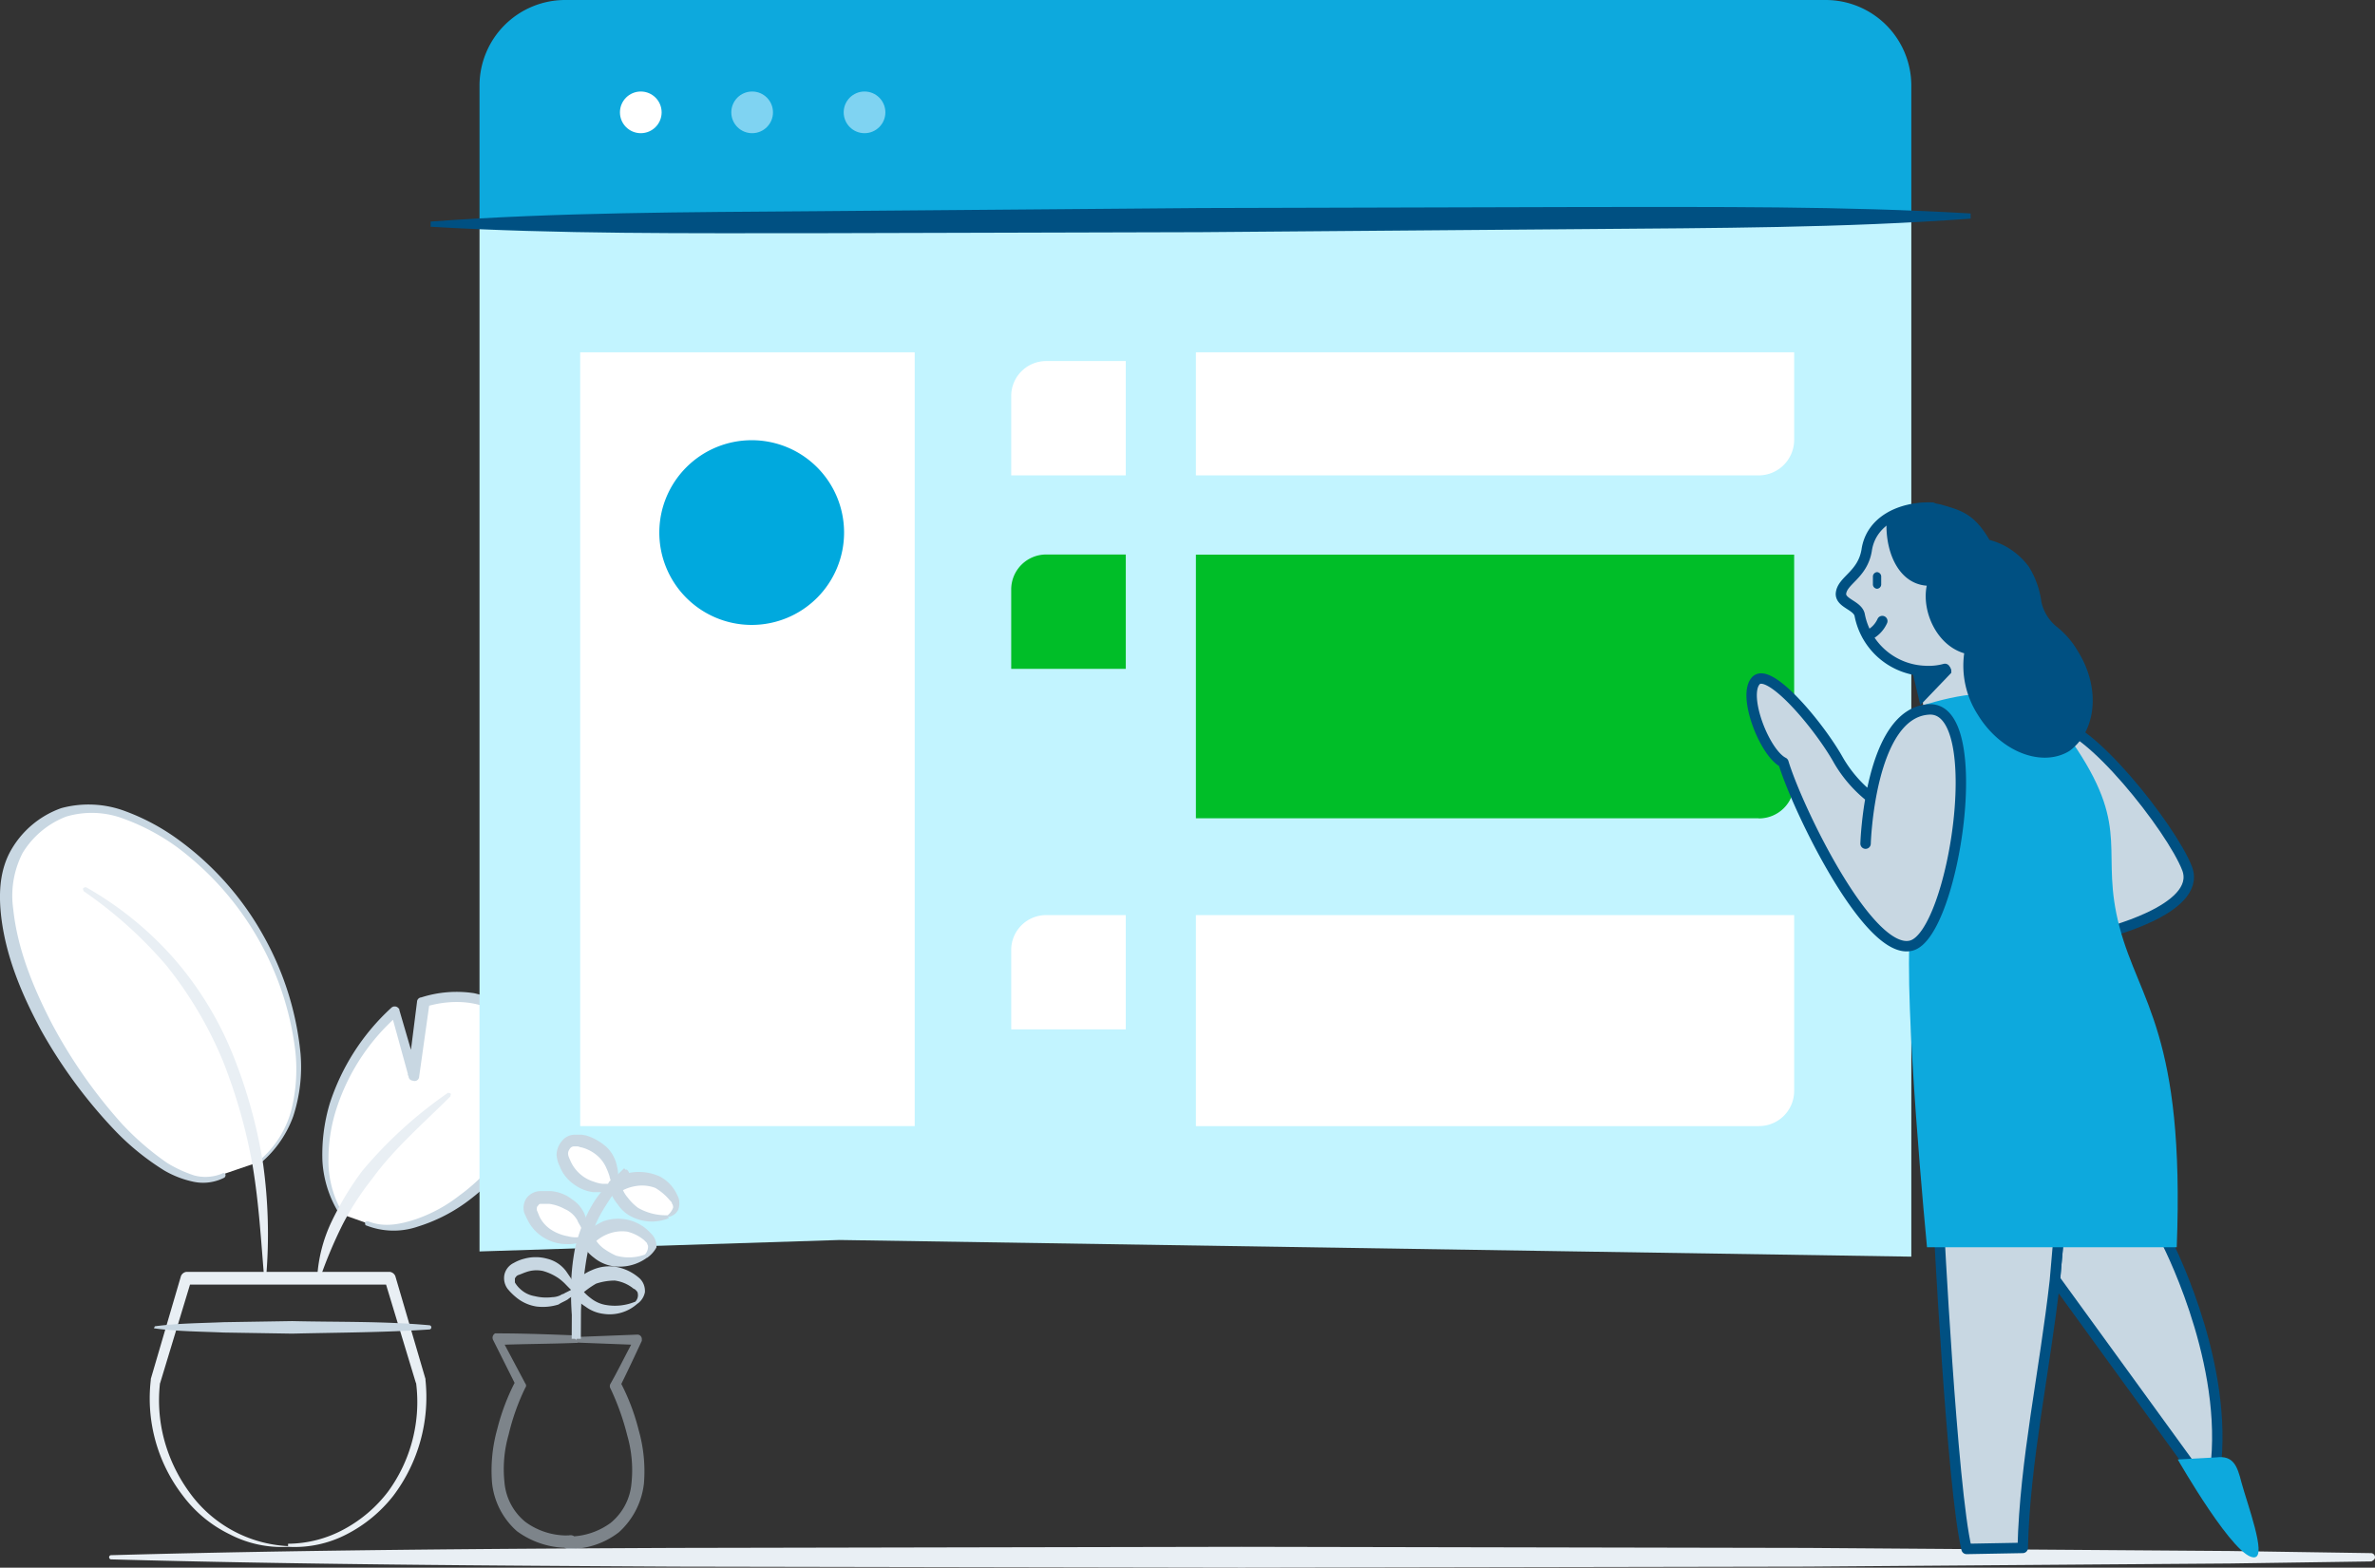 <svg xmlns="http://www.w3.org/2000/svg" viewBox="0 0 369.19 243.76"><rect x="0" y="0" width="369.19" height="243.76" fill="#333333" stroke="none"/><defs><style>.cls-1{fill:#e9eff4}.cls-2{fill:#fff}.cls-12,.cls-13,.cls-3{fill:#c8d7e2}.cls-4{fill:#0da9dd}.cls-5{fill:#c2f4ff}.cls-6{fill:#7fd3f2}.cls-11,.cls-15,.cls-7{fill:none}.cls-14,.cls-8{fill:#005082}.cls-9{fill:#00be28}.cls-10{fill:#00a9de}.cls-11{stroke:#c7d6e1;stroke-width:1.42px}.cls-11,.cls-14{stroke-miterlimit:10}.cls-12{opacity:.5;isolation:isolate}.cls-13,.cls-14,.cls-15{stroke:#005082}.cls-13,.cls-15{stroke-linecap:round;stroke-linejoin:round;stroke-width:1.62px}.cls-14{stroke-width:1.42px}.cls-16{fill:#def2fa}</style></defs><title>Asset 37</title><g id="Layer_2" data-name="Layer 2"><g id="Layer_1-2" data-name="Layer 1"><path class="cls-1" d="M17.24 241.82c29.24-.81 58.63-1 87.88-1.13l87.88-.17 87.89.17 43.87.32 21.93.16 21.94.33a.65.65 0 0 1 .56.64c0 .33-.28.49-.56.65l-21.94.32-21.93.16-43.87.33-87.89.16-87.88-.16c-29.25-.16-58.64-.33-87.88-1.13a.34.34 0 0 1-.28-.33.32.32 0 0 1 .28-.32z"/><path class="cls-2" d="M40.25 180.68c8.09-6.15 8.41-19.41 1-34.13S12.75 117 3.05 131.67s19.73 57.42 32 50.79"/><path class="cls-3" d="M40.25 180.51a15.49 15.49 0 0 0 5-7.76 26.1 26.1 0 0 0 .65-9.38 46.34 46.34 0 0 0-6-17.79 46.46 46.46 0 0 0-12.45-13.91 33.73 33.73 0 0 0-8.25-4.37 14 14 0 0 0-8.9-.33 13.67 13.67 0 0 0-6.79 5.67 14.56 14.56 0 0 0-1.45 8.73c.64 6.15 3.07 12.13 6 17.79a78.45 78.45 0 0 0 10.84 15.53 43.16 43.16 0 0 0 7.1 6.15 20.1 20.1 0 0 0 4.21 1.94 6.78 6.78 0 0 0 4.37-.32c.16-.17.32 0 .48.16a.59.59 0 0 1-.16.48 7.21 7.21 0 0 1-4.85.65 15.33 15.33 0 0 1-4.52-1.75 39.32 39.32 0 0 1-7.6-6.15A77.32 77.32 0 0 1 6.44 160.3C3.37 154.63.78 148.49.13 142c-.32-3.24-.16-6.8 1.62-9.87a14.62 14.62 0 0 1 7.77-6.47 16.26 16.26 0 0 1 10 .49 33.88 33.88 0 0 1 8.58 4.69 46.06 46.06 0 0 1 12.8 14.57 46.65 46.65 0 0 1 5.82 18.44 24.73 24.73 0 0 1-1.13 9.71 17.1 17.1 0 0 1-5.67 7.76h-.16c.33-.64.33-.64.49-.81z"/><path class="cls-2" d="M53 188.76c-5.18-8.41-1.78-22.48 8.41-31.54l2.91 10 1.46-11.48c3.88-1.3 10-1.3 13.26 2.26 13.59 14.4-10.84 37-22 32.19"/><path class="cls-3" d="M52.87 188.93a17.27 17.27 0 0 1-2.75-8.42 27.72 27.72 0 0 1 1.13-8.89 34.66 34.66 0 0 1 9.54-14.88.77.77 0 0 1 1.13 0c.16.16.16.16.16.32l2.92 10-1.62.16 1.45-11.48a.7.7 0 0 1 .65-.65 18 18 0 0 1 8.25-.65 17.21 17.21 0 0 1 4 1.46 10.62 10.62 0 0 1 3.08 2.91 15.38 15.38 0 0 1 3.07 7.76 17.2 17.2 0 0 1-1.45 8.09 30.64 30.64 0 0 1-10.19 12.46 25.77 25.77 0 0 1-7.24 3.59 11.62 11.62 0 0 1-8.09-.17c-.16 0-.16-.32-.16-.48s.32-.16.48-.16c2.43 1 5 .48 7.44-.33a23.33 23.33 0 0 0 6.8-3.72 28.83 28.83 0 0 0 9.54-12 16.41 16.41 0 0 0 1.29-7.28 12 12 0 0 0-2.75-6.79c-2.75-4.21-8.73-4.69-13.42-3.23l.65-.65-1.62 11.48a.71.71 0 0 1-1 .65.69.69 0 0 1-.65-.65l-2.75-10 1.29.33a32.65 32.65 0 0 0-9.54 14.07 25.57 25.57 0 0 0-1.45 8.41 16 16 0 0 0 2.1 8.25v.16c-.16.33-.29.33-.29.33z"/><path class="cls-1" d="M49.31 198.63a23.31 23.31 0 0 1 2.26-8.73 47.75 47.75 0 0 1 4.69-7.77A67.08 67.08 0 0 1 69.53 170c.16-.16.32 0 .48 0 .16.16 0 .32 0 .49-4.2 4.2-8.73 8.08-12.13 12.77a43.22 43.22 0 0 0-4.69 7.28 70.16 70.16 0 0 0-3.4 8.09.16.16 0 0 1-.16.16c-.32 0-.32-.16-.32-.16zM41.06 198.63c-.49-5.82-.81-11.48-1.78-17.31a83.73 83.73 0 0 0-4.69-16.5 61.12 61.12 0 0 0-8.74-14.71 66.4 66.4 0 0 0-12.78-11.49.59.59 0 0 1-.16-.48.59.59 0 0 1 .49-.17A53.08 53.08 0 0 1 27 149a52.81 52.81 0 0 1 9.2 15 78.13 78.13 0 0 1 4.7 17 79.19 79.19 0 0 1 .48 17.47c0 .32-.16.32-.32.16z"/><path class="cls-1" d="M44.78 240.52a17.52 17.52 0 0 1-9.06-1.94 20 20 0 0 1-7.28-6 24.74 24.74 0 0 1-5-18v-.16l4.69-16a1.07 1.07 0 0 1 .81-.65h31.7a1.09 1.09 0 0 1 .81.65l4.69 16v.16a25.45 25.45 0 0 1-5 18 21.89 21.89 0 0 1-7.27 6 17.54 17.54 0 0 1-9.06 1.94zm0-.48a18.44 18.44 0 0 0 8.73-2.27 21.24 21.24 0 0 0 6.8-5.82 23.59 23.59 0 0 0 4.36-17v.16l-4.85-16 .81.64h-31.7l.8-.64-4.85 16V215a23.71 23.71 0 0 0 .65 8.89 24.8 24.8 0 0 0 3.88 8.11 20.1 20.1 0 0 0 15.37 8.41z"/><path class="cls-3" d="M24.07 206.23c3.56-.48 7.12-.48 10.68-.64l10.67-.17c7.12.17 14.24 0 21.36.65a.33.33 0 0 1 0 .65c-7.12.48-14.24.48-21.36.65l-10.67-.17c-3.56-.16-7.12-.16-10.68-.64-.16 0-.16 0 0-.33z"/><path class="cls-4" d="M74.54 34.29v-21A13.32 13.32 0 0 1 87.8 0h196.05a13.32 13.32 0 0 1 13.26 13.26v21z"/><path class="cls-5" d="M74.54 194.59V34.29h222.57V195.4l-166.6-2.59"/><circle class="cls-2" cx="99.61" cy="17.47" r="3.24"/><circle class="cls-6" cx="116.92" cy="17.47" r="3.24"/><circle class="cls-6" cx="134.39" cy="17.47" r="3.24"/><path class="cls-7" d="M306.33 33.64L67.1 34.78"/><path class="cls-8" d="M306.33 34c-19.9 1.45-39.79 1.45-59.85 1.62l-59.85.48-59.84.16c-19.9 0-40 .16-59.85-1v-.81C86.83 33 106.73 33 126.79 32.84l59.84-.49 59.85-.16c19.9 0 40-.16 59.85 1z"/><path class="cls-2" d="M273.36 73.92H185.9V54.78h93v13.61a5.53 5.53 0 0 1-5.52 5.53M175 73.92h-17.81V61.58a5.44 5.44 0 0 1 5.44-5.44H175zM273.36 175.1H185.9v-32.81h93v27.38a5.47 5.47 0 0 1-5.52 5.43M175 160.06h-17.81v-12.34a5.43 5.43 0 0 1 5.44-5.43H175z"/><path class="cls-9" d="M273.36 127.24H185.9v-41h93v35.59a5.47 5.47 0 0 1-5.52 5.43M175 104h-17.81V91.66a5.44 5.44 0 0 1 5.44-5.44H175z"/><path class="cls-2" d="M90.19 175.1h52V54.78h-52"/><path class="cls-10" d="M131.21 82.81a14.36 14.36 0 1 1-14.36-14.36 14.35 14.35 0 0 1 14.36 14.36"/><path class="cls-2" d="M100.42 195.23a1.91 1.91 0 0 0 .49-2.75 5.74 5.74 0 0 0-3.89-2.1 7.23 7.23 0 0 0-5.66 2.27 6.9 6.9 0 0 0 5.18 3.35 5 5 0 0 0 3.88-.77zM103.82 189.09a1.86 1.86 0 0 0 1.18-2.59 5.64 5.64 0 0 0-3.4-2.91 7.08 7.08 0 0 0-6 .81 6.78 6.78 0 0 0 4.2 4.53 6 6 0 0 0 4.02.16zM91 192.48s0-3.72-3.07-5.33a7 7 0 0 0-4.21-.81 1.77 1.77 0 0 0-1.46 2.26 6 6 0 0 0 2.75 3.4 6.94 6.94 0 0 0 5.99.48zM95.24 184.4a7.06 7.06 0 0 0-2.1-5.83 6.68 6.68 0 0 0-3.56-1.45 2.09 2.09 0 0 0-2.26 2.59 6.58 6.58 0 0 0 2.1 3.23 7 7 0 0 0 5.82 1.46z"/><path class="cls-11" d="M89.58 208.17c0-12.13.16-18.6 7.93-26"/><path class="cls-3" d="M88.77 200.57l-.32-.32-.48-.49a7.76 7.76 0 0 0-1.14-1 8.24 8.24 0 0 0-2.42-1.13 4.77 4.77 0 0 0-2.59.16c-.49.16-.81.33-1.3.49-.32.16-.32.32-.48.48v.65a4.09 4.09 0 0 0 .81 1 4.27 4.27 0 0 0 2.26 1.13 7.52 7.52 0 0 0 2.75.16 3.11 3.11 0 0 0 1.3-.32c.16-.16.48-.16.64-.32l.33-.16.64-.33zm.65.49l-.48.48c-.17.16-.49.33-.65.49-.49.32-1 .48-1.46.81a8.18 8.18 0 0 1-3.39.32 6.48 6.48 0 0 1-3.24-1.46 9.23 9.23 0 0 1-1.29-1.29 2.8 2.8 0 0 1-.49-2.26 2.69 2.69 0 0 1 1.46-1.78 6.32 6.32 0 0 1 1.62-.65 6.68 6.68 0 0 1 3.55 0 5.19 5.19 0 0 1 2.95 1.94l1 1.46c.16.32.16.48.32.8l.16.33v.81z"/><path class="cls-3" d="M98.8 202.35a1.41 1.41 0 0 0 .33-1.29c0-.16-.17-.33-.33-.49s-.32-.16-.48-.32a5.83 5.83 0 0 0-2.75-1.13 9.24 9.24 0 0 0-2.91.48 13.57 13.57 0 0 0-2.43 1.78v-1.13a7.73 7.73 0 0 0 1.62 1.62 5.12 5.12 0 0 0 2.1 1 8.25 8.25 0 0 0 4.85-.49zm.33.32a6.43 6.43 0 0 1-5.34 1.62 5.83 5.83 0 0 1-2.79-1.13 6.48 6.48 0 0 1-2.1-2.1 1.34 1.34 0 0 1 0-1.14 7.26 7.26 0 0 1 3.1-2.42 6.49 6.49 0 0 1 3.88-.49 7.51 7.51 0 0 1 3.56 1.78 2.63 2.63 0 0 1 .65 1 2.82 2.82 0 0 1 .16 1.14 2.87 2.87 0 0 1-1.13 1.77zM100.26 195.07a1.84 1.84 0 0 0 .48-1.29c0-.16-.16-.33-.16-.49l-.48-.48a6.59 6.59 0 0 0-2.59-1.3 6 6 0 0 0-2.91.33 6.47 6.47 0 0 0-2.43 1.61l.16-1.13a5 5 0 0 0 1.46 1.78 11.46 11.46 0 0 0 1.94 1.13 7.25 7.25 0 0 0 4.53-.16zm.32.49a7.22 7.22 0 0 1-5.5 1.29 6.21 6.21 0 0 1-2.75-1.29 6.67 6.67 0 0 1-1.94-2.27 1 1 0 0 1 .16-1.13 10.63 10.63 0 0 1 3.24-2.26 6.83 6.83 0 0 1 7.44 1.94 2.54 2.54 0 0 1 .65 1 2.77 2.77 0 0 1 .16 1.13 4.81 4.81 0 0 1-1.46 1.62zM103.82 188.93a2.6 2.6 0 0 0 .81-1.14.92.92 0 0 0-.17-.64c0-.17-.16-.33-.32-.49a8.74 8.74 0 0 0-2.26-1.94 5.79 5.79 0 0 0-2.88-.32 6.85 6.85 0 0 0-2.75 1l.33-1.13a4.4 4.4 0 0 0 1 1.94 7.5 7.5 0 0 0 1.62 1.61 8.75 8.75 0 0 0 4.69 1.14zm.16.48a6.9 6.9 0 0 1-5.66-.16 5.45 5.45 0 0 1-2.27-1.94 7.53 7.53 0 0 1-1.45-2.75.78.78 0 0 1 .32-1 7.92 7.92 0 0 1 7.6-.65 6 6 0 0 1 2.75 2.91 2.39 2.39 0 0 1 .33 1.13 2.66 2.66 0 0 1-.17 1.14 2 2 0 0 1-1.61 1.13z"/><path class="cls-3" d="M90.88 192.16l-.17-.48c-.16-.17-.16-.49-.32-.65-.16-.49-.48-.81-.65-1.3A4.09 4.09 0 0 0 87.8 188a7 7 0 0 0-2.42-.81h-1.3c-.32 0-.32.16-.48.32s-.16.32-.16.65c.16.32.32.81.48 1.13a5.12 5.12 0 0 0 1.78 1.94 7.05 7.05 0 0 0 2.59 1 4.49 4.49 0 0 0 1.45.16h.65l.49-.16zm.32.65l-.32.16-.33.16a1.46 1.46 0 0 1-.81.16 5.51 5.51 0 0 1-1.61.16 6.81 6.81 0 0 1-5.83-3.23 15.32 15.32 0 0 1-.8-1.62 2.69 2.69 0 0 1 .32-2.26 2.74 2.74 0 0 1 2.1-1.13h1.78a6.24 6.24 0 0 1 3.24 1.29 5.14 5.14 0 0 1 2.1 2.75 5.75 5.75 0 0 1 .32 1.62v1.78zM95.08 184.07l-.16-.48c0-.16-.16-.49-.16-.65a9.55 9.55 0 0 0-.49-1.29 5.32 5.32 0 0 0-1.61-2.11 6.06 6.06 0 0 0-2.27-1.13c-.16 0-.48-.16-.65-.16h-.48a.85.85 0 0 0-.65.32c-.32.49-.48.81 0 1.78a5.83 5.83 0 0 0 3.72 3.4 5.06 5.06 0 0 0 1.3.32h1.45zm.16.81l-.32.16-.32.17c-.33 0-.49.16-.81.16h-1.62a6.54 6.54 0 0 1-3.07-1.3 6 6 0 0 1-2.1-2.75 4.7 4.7 0 0 1-.48-1.78 3.4 3.4 0 0 1 .81-2.1 2.58 2.58 0 0 1 2.1-1h1a7.19 7.19 0 0 1 .81.16 8.56 8.56 0 0 1 3.07 1.78 5.68 5.68 0 0 1 1.62 3.08 5.51 5.51 0 0 1 .16 1.61 1.46 1.46 0 0 1-.16.81v.81z"/><path class="cls-3" d="M89.42 208.17a35.64 35.64 0 0 1-.65-7.11 34.62 34.62 0 0 1 .65-7.12 25.08 25.08 0 0 1 2.75-6.79 16.88 16.88 0 0 1 5-5.18c.17-.16.33-.16.49.16a.31.31 0 0 1 0 .49 44.65 44.65 0 0 0-4 5.66 17.32 17.32 0 0 0-2.27 6.31c-.48 2.26-.65 4.53-1 6.79a50 50 0 0 1-.81 7c.16 0 0 0-.16-.17z"/><path class="cls-12" d="M86.83 208l12.3-.48a.69.69 0 0 1 .64.64v.33c-1.13 2.42-2.26 4.85-3.39 7.11v-.8a33.65 33.65 0 0 1 2.91 7.6 23.39 23.39 0 0 1 .81 8.25 12 12 0 0 1-3.89 7.6 12.39 12.39 0 0 1-8.08 2.59v-2.1h.32a1 1 0 1 1 0 1.94 13.41 13.41 0 0 1-8.09-2.59 11.6 11.6 0 0 1-3.88-7.6 23.91 23.91 0 0 1 .81-8.25 33.91 33.91 0 0 1 2.91-7.61v.81l-3.56-7.11a.77.77 0 0 1 .33-1h.32c4 0 8.25.16 12.29.32v.81h-2.75zm0-.16h2.75a.52.52 0 0 1 .49.49.43.43 0 0 1-.49.48c-4 .16-8.25.16-12.29.32l.65-1 3.72 7a.5.5 0 0 1 0 .65 34.88 34.88 0 0 0-2.59 7.28 19.4 19.4 0 0 0-.65 7.44 8.91 8.91 0 0 0 3.24 6.14 10.91 10.91 0 0 0 6.79 2.11v2.1h-.32a1 1 0 0 1 0-1.94 10.93 10.93 0 0 0 6.79-2.11 8.91 8.91 0 0 0 3.24-6.14 19.4 19.4 0 0 0-.65-7.44 39.18 39.18 0 0 0-2.59-7.28.73.73 0 0 1 0-.81c1.29-2.27 2.43-4.69 3.72-7l.65 1-12.29-.47v-.81z"/><path class="cls-3" d="M309.26 115.81h-9.87l-1.62-22.16h11.49v22.16z"/><path class="cls-13" d="M319.45 112.74c4.85-.65 18.11 16 20.54 22.32 2.42 6.47-13.43 10.19-13.43 10.19M336.59 192.65l-16.5-1.14c-.16 2.43-.48 5-.64 7.44l23.61 32.52 1.46-4.37c1.48-16.66-7.93-34.45-7.93-34.45z"/><path class="cls-13" d="M320.09 191.51c.16-1.94.16-3.88.33-5.66l-19.09 3.72s2.1 41.9 4.37 51.28l8.73-.16c.33-13.59 3.4-27.34 5-41.57z"/><path class="cls-14" d="M297.93 104.33a11 11 0 0 0 4.53-.16.16.16 0 0 1 .16.16l-3.72 3.88-1-4.2"/><path class="cls-13" d="M300.36 78.93c-5-.16-9.54 2.11-10.19 6.64-.65 3.88-3.88 4.69-4 6.79 0 1.46 2.58 1.78 2.91 3.24a10.73 10.73 0 0 0 10.19 8.73 9.54 9.54 0 0 0 3.07-.32"/><path class="cls-15" d="M292.6 96.57a4.48 4.48 0 0 1-2.27 2.26"/><path class="cls-8" d="M291.79 91.55a.69.69 0 0 0 .64-.65v-1.29a.7.7 0 0 0-.64-.65.7.7 0 0 0-.65.65v1.29a.69.69 0 0 0 .65.65z"/><path class="cls-4" d="M298.42 109.83c13.59-4.37 19.25-1.13 24.42 6.63 8.41 12.78 3.56 16 6.63 27.66s10.19 16.66 8.9 49.82h-38.82s-3.72-38.34-2.59-49.5M338.53 226.94s9.06 15.85 12 15.2c1.78-.32-1.13-8.09-2.1-11.64-.65-2.59-1.29-4.21-3.88-3.89z"/><path class="cls-13" d="M290.49 123.74a20.29 20.29 0 0 1-4.69-5.5c-3.07-5.5-11-14.88-12.94-12.29-1.94 2.42 1.46 11.16 4.37 12.61 2.1 7 13.26 30.25 19.89 28.47s12-37.2 2.75-36.72-9.87 20.87-9.87 20.87"/><path class="cls-8" d="M323 101.26a13.38 13.38 0 0 0-3.39-3.89 6.92 6.92 0 0 1-2.27-3.72 13.85 13.85 0 0 0-1.94-5.5 11.15 11.15 0 0 0-6.14-4.2c-2.27-3.88-4.21-4.53-7-5.34-4.53-1.45-8.9 1.3-8.9 1.3-.64 5.17 1.46 10.83 6.15 11.16-.81 3.88 1.46 9.22 5.82 10.51a14.07 14.07 0 0 0 2.11 9.54c3.55 5.83 10 8.25 14.23 5.66 4.25-3.07 4.89-9.86 1.33-15.52z"/><path class="cls-2" d="M74.07 191.09l-.25-163.94"/><path class="cls-16" d="M305.41 35H60.81"/></g></g></svg>